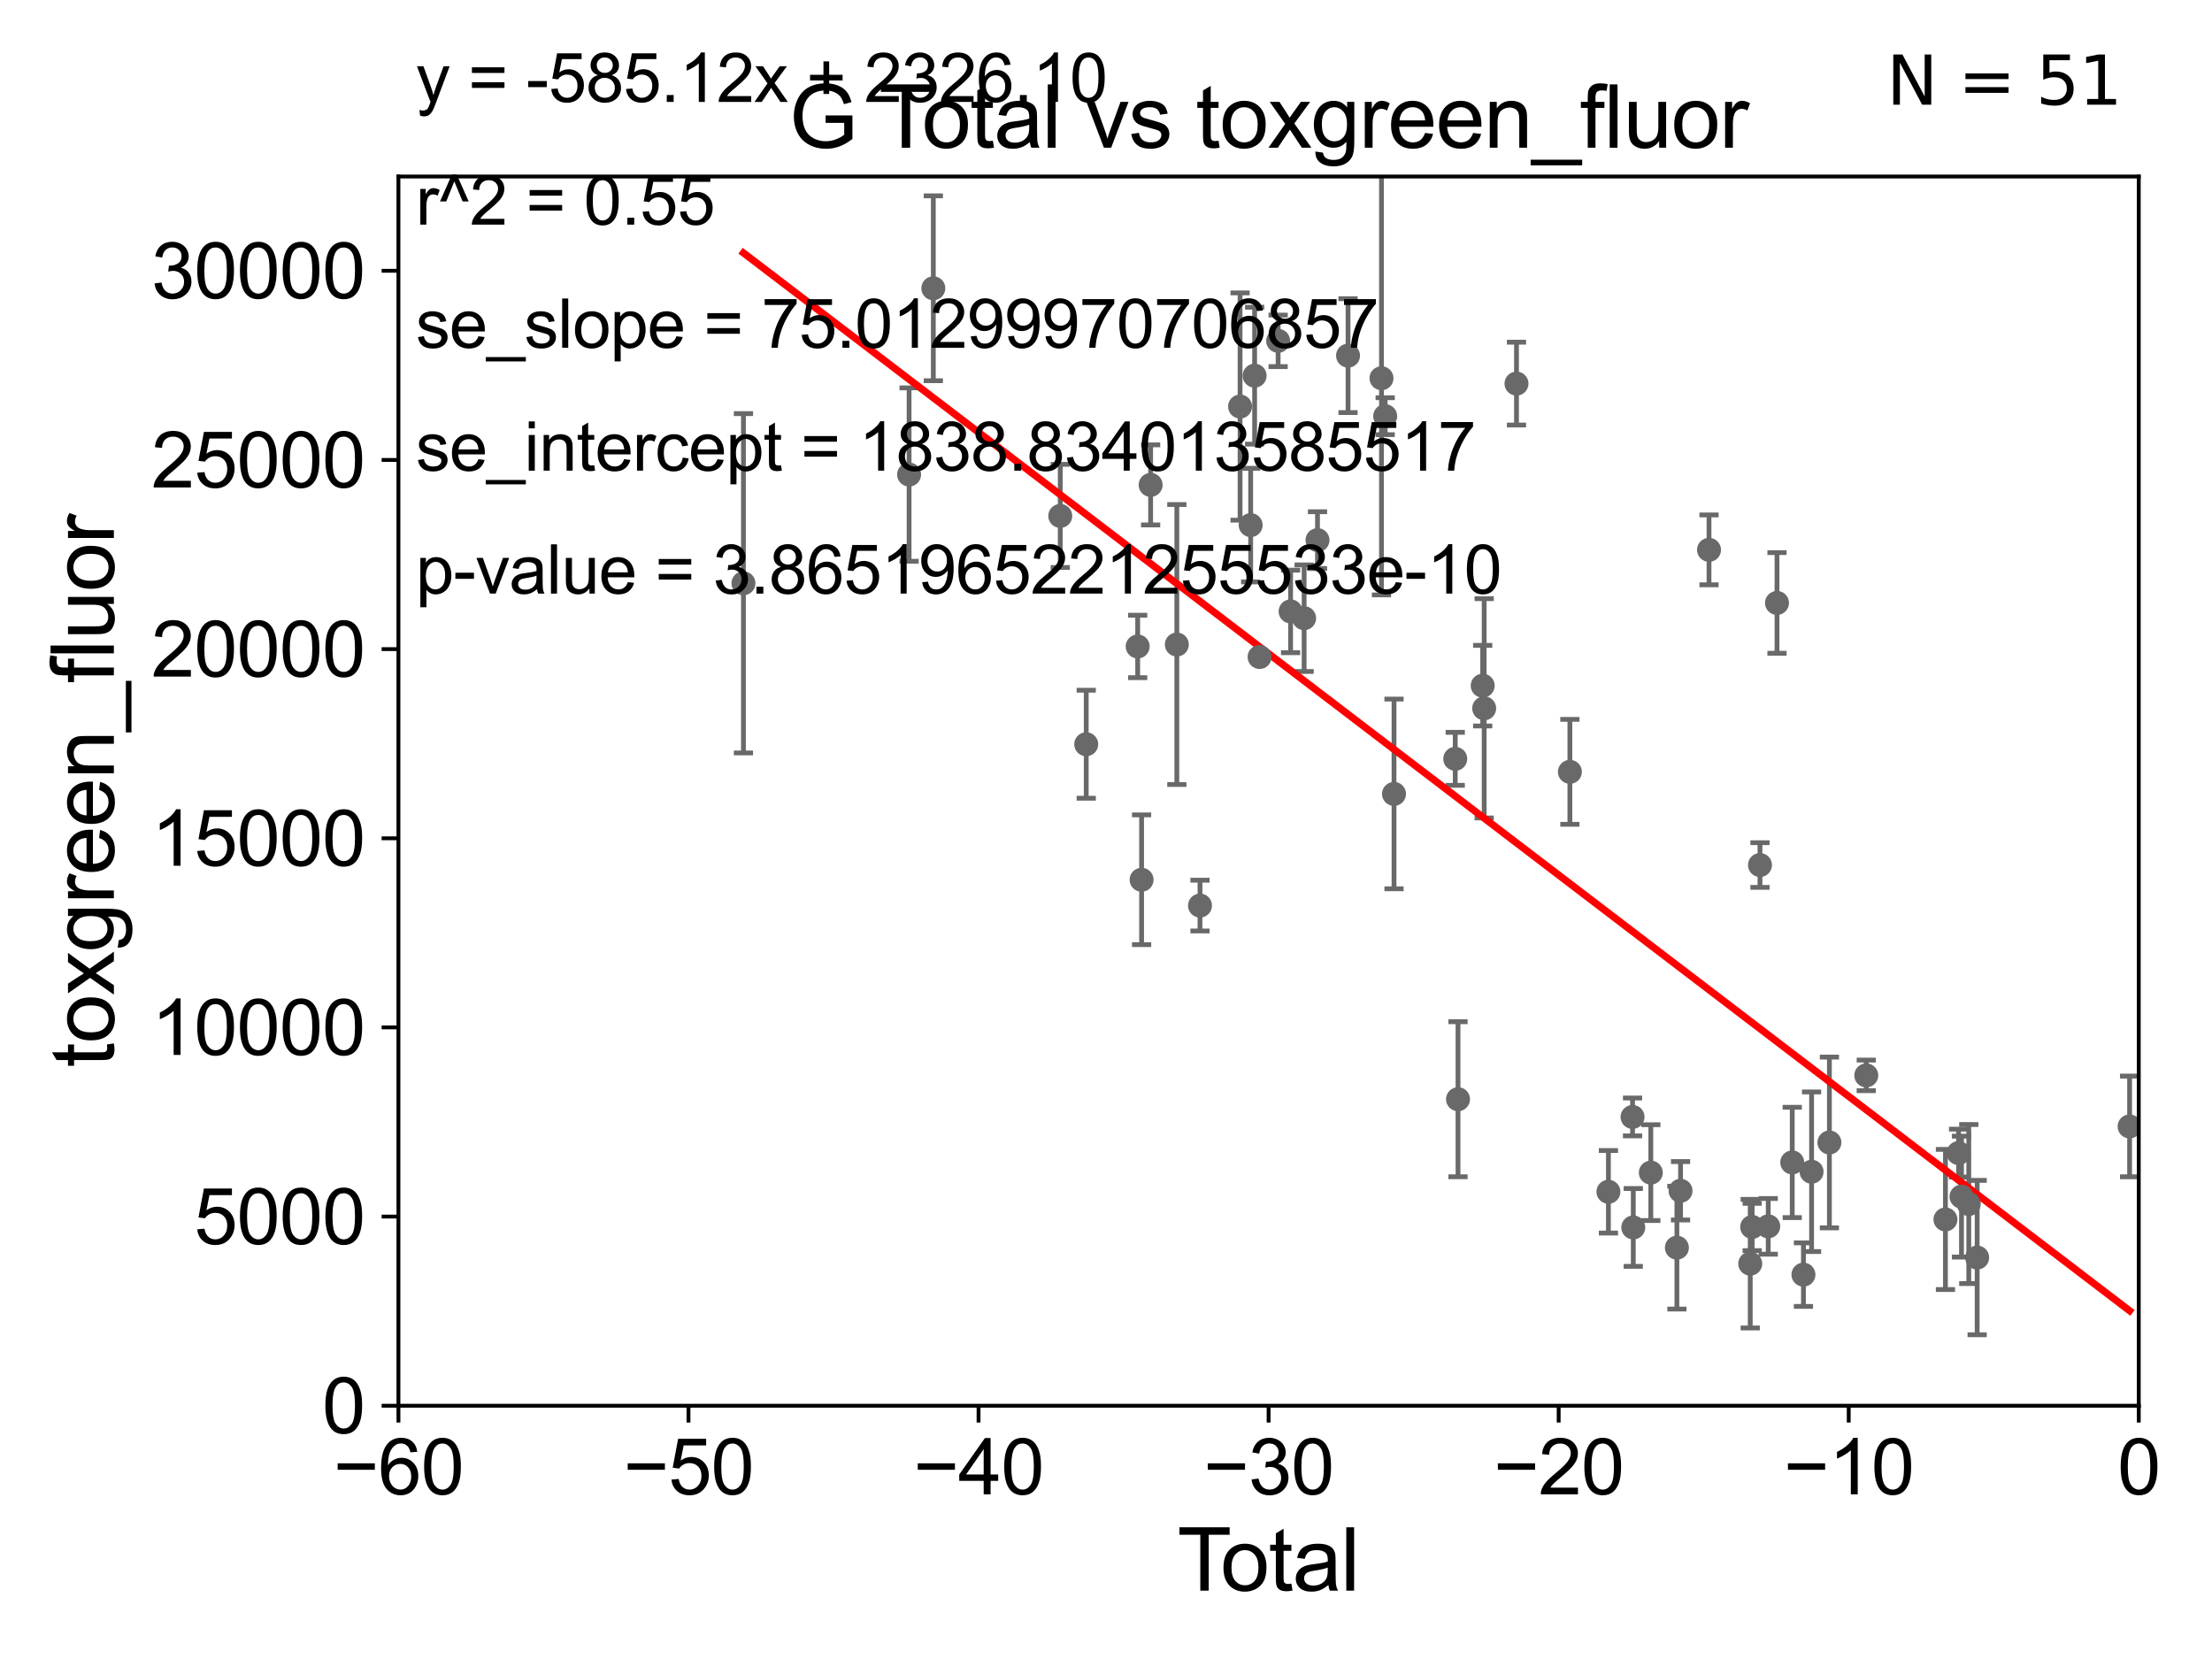 <?xml version="1.0" encoding="utf-8" standalone="no"?>
<!DOCTYPE svg PUBLIC "-//W3C//DTD SVG 1.1//EN"
  "http://www.w3.org/Graphics/SVG/1.1/DTD/svg11.dtd">
<svg xmlns:xlink="http://www.w3.org/1999/xlink" width="460.8pt" height="345.6pt" viewBox="0 0 460.8 345.6" xmlns="http://www.w3.org/2000/svg" version="1.1">
 <defs>
  <style type="text/css">*{stroke-linejoin: round; stroke-linecap: butt}</style>
 </defs>
 <g id="figure_1">
  <g id="patch_1">
   <path d="M 0 345.6 
L 460.8 345.6 
L 460.8 0 
L 0 0 
z
" style="fill: #ffffff"/>
  </g>
  <g id="axes_1">
   <g id="patch_2">
    <path d="M 83 292.84 
L 445.545 292.84 
L 445.545 36.775 
L 83 36.775 
z
" style="fill: #ffffff"/>
   </g>
   <g id="PathCollection_1">
    <defs>
     <path id="mb7dddd6ba8" d="M 0 1.118 
C 0.297 1.118 0.581 1 0.791 0.791 
C 1 0.581 1.118 0.297 1.118 0 
C 1.118 -0.297 1 -0.581 0.791 -0.791 
C 0.581 -1 0.297 -1.118 0 -1.118 
C -0.297 -1.118 -0.581 -1 -0.791 -0.791 
C -1 -0.581 -1.118 -0.297 -1.118 0 
C -1.118 0.297 -1 0.581 -0.791 0.791 
C -0.581 1 -0.297 1.118 0 1.118 
z
" style="stroke: #696969"/>
    </defs>
    <g clip-path="url(#pd60af7202b)">
     <use xlink:href="#mb7dddd6ba8" x="154.873" y="121.509" style="fill: #696969; stroke: #696969"/>
     <use xlink:href="#mb7dddd6ba8" x="327.036" y="160.788" style="fill: #696969; stroke: #696969"/>
     <use xlink:href="#mb7dddd6ba8" x="335.063" y="248.27" style="fill: #696969; stroke: #696969"/>
     <use xlink:href="#mb7dddd6ba8" x="340.09" y="232.681" style="fill: #696969; stroke: #696969"/>
     <use xlink:href="#mb7dddd6ba8" x="340.24" y="255.698" style="fill: #696969; stroke: #696969"/>
     <use xlink:href="#mb7dddd6ba8" x="343.896" y="244.277" style="fill: #696969; stroke: #696969"/>
     <use xlink:href="#mb7dddd6ba8" x="349.329" y="259.913" style="fill: #696969; stroke: #696969"/>
     <use xlink:href="#mb7dddd6ba8" x="350.088" y="248.062" style="fill: #696969; stroke: #696969"/>
     <use xlink:href="#mb7dddd6ba8" x="356.019" y="114.543" style="fill: #696969; stroke: #696969"/>
     <use xlink:href="#mb7dddd6ba8" x="364.606" y="263.244" style="fill: #696969; stroke: #696969"/>
     <use xlink:href="#mb7dddd6ba8" x="365.01" y="255.603" style="fill: #696969; stroke: #696969"/>
     <use xlink:href="#mb7dddd6ba8" x="315.913" y="79.913" style="fill: #696969; stroke: #696969"/>
     <use xlink:href="#mb7dddd6ba8" x="366.636" y="180.204" style="fill: #696969; stroke: #696969"/>
     <use xlink:href="#mb7dddd6ba8" x="370.181" y="125.604" style="fill: #696969; stroke: #696969"/>
     <use xlink:href="#mb7dddd6ba8" x="373.355" y="242.157" style="fill: #696969; stroke: #696969"/>
     <use xlink:href="#mb7dddd6ba8" x="375.69" y="265.53" style="fill: #696969; stroke: #696969"/>
     <use xlink:href="#mb7dddd6ba8" x="377.386" y="244.096" style="fill: #696969; stroke: #696969"/>
     <use xlink:href="#mb7dddd6ba8" x="381.098" y="238" style="fill: #696969; stroke: #696969"/>
     <use xlink:href="#mb7dddd6ba8" x="388.778" y="224.022" style="fill: #696969; stroke: #696969"/>
     <use xlink:href="#mb7dddd6ba8" x="405.272" y="254.037" style="fill: #696969; stroke: #696969"/>
     <use xlink:href="#mb7dddd6ba8" x="408.008" y="240.209" style="fill: #696969; stroke: #696969"/>
     <use xlink:href="#mb7dddd6ba8" x="408.615" y="249.277" style="fill: #696969; stroke: #696969"/>
     <use xlink:href="#mb7dddd6ba8" x="410.132" y="250.824" style="fill: #696969; stroke: #696969"/>
     <use xlink:href="#mb7dddd6ba8" x="368.355" y="255.473" style="fill: #696969; stroke: #696969"/>
     <use xlink:href="#mb7dddd6ba8" x="411.879" y="261.975" style="fill: #696969; stroke: #696969"/>
     <use xlink:href="#mb7dddd6ba8" x="309.182" y="147.554" style="fill: #696969; stroke: #696969"/>
     <use xlink:href="#mb7dddd6ba8" x="303.731" y="228.989" style="fill: #696969; stroke: #696969"/>
     <use xlink:href="#mb7dddd6ba8" x="189.381" y="98.854" style="fill: #696969; stroke: #696969"/>
     <use xlink:href="#mb7dddd6ba8" x="194.429" y="60.054" style="fill: #696969; stroke: #696969"/>
     <use xlink:href="#mb7dddd6ba8" x="220.872" y="107.477" style="fill: #696969; stroke: #696969"/>
     <use xlink:href="#mb7dddd6ba8" x="226.281" y="155.039" style="fill: #696969; stroke: #696969"/>
     <use xlink:href="#mb7dddd6ba8" x="237.001" y="134.669" style="fill: #696969; stroke: #696969"/>
     <use xlink:href="#mb7dddd6ba8" x="237.815" y="183.272" style="fill: #696969; stroke: #696969"/>
     <use xlink:href="#mb7dddd6ba8" x="239.696" y="101.009" style="fill: #696969; stroke: #696969"/>
     <use xlink:href="#mb7dddd6ba8" x="245.156" y="134.265" style="fill: #696969; stroke: #696969"/>
     <use xlink:href="#mb7dddd6ba8" x="249.98" y="188.648" style="fill: #696969; stroke: #696969"/>
     <use xlink:href="#mb7dddd6ba8" x="258.33" y="84.686" style="fill: #696969; stroke: #696969"/>
     <use xlink:href="#mb7dddd6ba8" x="308.872" y="142.84" style="fill: #696969; stroke: #696969"/>
     <use xlink:href="#mb7dddd6ba8" x="260.537" y="109.389" style="fill: #696969; stroke: #696969"/>
     <use xlink:href="#mb7dddd6ba8" x="262.395" y="136.865" style="fill: #696969; stroke: #696969"/>
     <use xlink:href="#mb7dddd6ba8" x="266.256" y="71.003" style="fill: #696969; stroke: #696969"/>
     <use xlink:href="#mb7dddd6ba8" x="268.854" y="127.368" style="fill: #696969; stroke: #696969"/>
     <use xlink:href="#mb7dddd6ba8" x="271.673" y="128.779" style="fill: #696969; stroke: #696969"/>
     <use xlink:href="#mb7dddd6ba8" x="274.459" y="112.516" style="fill: #696969; stroke: #696969"/>
     <use xlink:href="#mb7dddd6ba8" x="280.821" y="74.086" style="fill: #696969; stroke: #696969"/>
     <use xlink:href="#mb7dddd6ba8" x="287.789" y="78.794" style="fill: #696969; stroke: #696969"/>
     <use xlink:href="#mb7dddd6ba8" x="288.56" y="86.698" style="fill: #696969; stroke: #696969"/>
     <use xlink:href="#mb7dddd6ba8" x="290.398" y="165.387" style="fill: #696969; stroke: #696969"/>
     <use xlink:href="#mb7dddd6ba8" x="303.153" y="158.076" style="fill: #696969; stroke: #696969"/>
     <use xlink:href="#mb7dddd6ba8" x="261.36" y="78.259" style="fill: #696969; stroke: #696969"/>
     <use xlink:href="#mb7dddd6ba8" x="443.636" y="234.659" style="fill: #696969; stroke: #696969"/>
    </g>
   </g>
   <g id="matplotlib.axis_1">
    <g id="xtick_1">
     <g id="line2d_1">
      <defs>
       <path id="mdfc9796801" d="M 0 0 
L 0 3.5 
" style="stroke: #000000; stroke-width: 0.8"/>
      </defs>
      <g>
       <use xlink:href="#mdfc9796801" x="83" y="292.84" style="stroke: #000000; stroke-width: 0.8"/>
      </g>
     </g>
     <g id="text_1">
      <!-- −60 -->
      <g transform="translate(69.43 311.293)scale(0.16 -0.16)">
       <defs>
        <path id="ArialMT-2212" d="M 3381 1997 
L 356 1997 
L 356 2522 
L 3381 2522 
L 3381 1997 
z
" transform="scale(0.016)"/>
        <path id="ArialMT-36" d="M 3184 3459 
L 2625 3416 
Q 2550 3747 2413 3897 
Q 2184 4138 1850 4138 
Q 1581 4138 1378 3988 
Q 1113 3794 959 3422 
Q 806 3050 800 2363 
Q 1003 2672 1297 2822 
Q 1591 2972 1913 2972 
Q 2475 2972 2870 2558 
Q 3266 2144 3266 1488 
Q 3266 1056 3080 686 
Q 2894 316 2569 119 
Q 2244 -78 1831 -78 
Q 1128 -78 684 439 
Q 241 956 241 2144 
Q 241 3472 731 4075 
Q 1159 4600 1884 4600 
Q 2425 4600 2770 4297 
Q 3116 3994 3184 3459 
z
M 888 1484 
Q 888 1194 1011 928 
Q 1134 663 1356 523 
Q 1578 384 1822 384 
Q 2178 384 2434 671 
Q 2691 959 2691 1453 
Q 2691 1928 2437 2201 
Q 2184 2475 1800 2475 
Q 1419 2475 1153 2201 
Q 888 1928 888 1484 
z
" transform="scale(0.016)"/>
        <path id="ArialMT-30" d="M 266 2259 
Q 266 3072 433 3567 
Q 600 4063 929 4331 
Q 1259 4600 1759 4600 
Q 2128 4600 2406 4451 
Q 2684 4303 2865 4023 
Q 3047 3744 3150 3342 
Q 3253 2941 3253 2259 
Q 3253 1453 3087 958 
Q 2922 463 2592 192 
Q 2263 -78 1759 -78 
Q 1097 -78 719 397 
Q 266 969 266 2259 
z
M 844 2259 
Q 844 1131 1108 757 
Q 1372 384 1759 384 
Q 2147 384 2411 759 
Q 2675 1134 2675 2259 
Q 2675 3391 2411 3762 
Q 2147 4134 1753 4134 
Q 1366 4134 1134 3806 
Q 844 3388 844 2259 
z
" transform="scale(0.016)"/>
       </defs>
       <use xlink:href="#ArialMT-2212"/>
       <use xlink:href="#ArialMT-36" x="58.398"/>
       <use xlink:href="#ArialMT-30" x="114.014"/>
      </g>
     </g>
    </g>
    <g id="xtick_2">
     <g id="line2d_2">
      <g>
       <use xlink:href="#mdfc9796801" x="143.424" y="292.84" style="stroke: #000000; stroke-width: 0.8"/>
      </g>
     </g>
     <g id="text_2">
      <!-- −50 -->
      <g transform="translate(129.854 311.293)scale(0.16 -0.16)">
       <defs>
        <path id="ArialMT-35" d="M 266 1200 
L 856 1250 
Q 922 819 1161 601 
Q 1400 384 1738 384 
Q 2144 384 2425 690 
Q 2706 997 2706 1503 
Q 2706 1984 2436 2262 
Q 2166 2541 1728 2541 
Q 1456 2541 1237 2417 
Q 1019 2294 894 2097 
L 366 2166 
L 809 4519 
L 3088 4519 
L 3088 3981 
L 1259 3981 
L 1013 2750 
Q 1425 3038 1878 3038 
Q 2478 3038 2890 2622 
Q 3303 2206 3303 1553 
Q 3303 931 2941 478 
Q 2500 -78 1738 -78 
Q 1113 -78 717 272 
Q 322 622 266 1200 
z
" transform="scale(0.016)"/>
       </defs>
       <use xlink:href="#ArialMT-2212"/>
       <use xlink:href="#ArialMT-35" x="58.398"/>
       <use xlink:href="#ArialMT-30" x="114.014"/>
      </g>
     </g>
    </g>
    <g id="xtick_3">
     <g id="line2d_3">
      <g>
       <use xlink:href="#mdfc9796801" x="203.848" y="292.84" style="stroke: #000000; stroke-width: 0.8"/>
      </g>
     </g>
     <g id="text_3">
      <!-- −40 -->
      <g transform="translate(190.278 311.293)scale(0.16 -0.16)">
       <defs>
        <path id="ArialMT-34" d="M 2069 0 
L 2069 1097 
L 81 1097 
L 81 1613 
L 2172 4581 
L 2631 4581 
L 2631 1613 
L 3250 1613 
L 3250 1097 
L 2631 1097 
L 2631 0 
L 2069 0 
z
M 2069 1613 
L 2069 3678 
L 634 1613 
L 2069 1613 
z
" transform="scale(0.016)"/>
       </defs>
       <use xlink:href="#ArialMT-2212"/>
       <use xlink:href="#ArialMT-34" x="58.398"/>
       <use xlink:href="#ArialMT-30" x="114.014"/>
      </g>
     </g>
    </g>
    <g id="xtick_4">
     <g id="line2d_4">
      <g>
       <use xlink:href="#mdfc9796801" x="264.272" y="292.84" style="stroke: #000000; stroke-width: 0.8"/>
      </g>
     </g>
     <g id="text_4">
      <!-- −30 -->
      <g transform="translate(250.702 311.293)scale(0.16 -0.16)">
       <defs>
        <path id="ArialMT-33" d="M 269 1209 
L 831 1284 
Q 928 806 1161 595 
Q 1394 384 1728 384 
Q 2125 384 2398 659 
Q 2672 934 2672 1341 
Q 2672 1728 2419 1979 
Q 2166 2231 1775 2231 
Q 1616 2231 1378 2169 
L 1441 2663 
Q 1497 2656 1531 2656 
Q 1891 2656 2178 2843 
Q 2466 3031 2466 3422 
Q 2466 3731 2256 3934 
Q 2047 4138 1716 4138 
Q 1388 4138 1169 3931 
Q 950 3725 888 3313 
L 325 3413 
Q 428 3978 793 4289 
Q 1159 4600 1703 4600 
Q 2078 4600 2393 4439 
Q 2709 4278 2876 4000 
Q 3044 3722 3044 3409 
Q 3044 3113 2884 2869 
Q 2725 2625 2413 2481 
Q 2819 2388 3044 2092 
Q 3269 1797 3269 1353 
Q 3269 753 2831 336 
Q 2394 -81 1725 -81 
Q 1122 -81 723 278 
Q 325 638 269 1209 
z
" transform="scale(0.016)"/>
       </defs>
       <use xlink:href="#ArialMT-2212"/>
       <use xlink:href="#ArialMT-33" x="58.398"/>
       <use xlink:href="#ArialMT-30" x="114.014"/>
      </g>
     </g>
    </g>
    <g id="xtick_5">
     <g id="line2d_5">
      <g>
       <use xlink:href="#mdfc9796801" x="324.697" y="292.84" style="stroke: #000000; stroke-width: 0.8"/>
      </g>
     </g>
     <g id="text_5">
      <!-- −20 -->
      <g transform="translate(311.127 311.293)scale(0.16 -0.16)">
       <defs>
        <path id="ArialMT-32" d="M 3222 541 
L 3222 0 
L 194 0 
Q 188 203 259 391 
Q 375 700 629 1000 
Q 884 1300 1366 1694 
Q 2113 2306 2375 2664 
Q 2638 3022 2638 3341 
Q 2638 3675 2398 3904 
Q 2159 4134 1775 4134 
Q 1369 4134 1125 3890 
Q 881 3647 878 3216 
L 300 3275 
Q 359 3922 746 4261 
Q 1134 4600 1788 4600 
Q 2447 4600 2831 4234 
Q 3216 3869 3216 3328 
Q 3216 3053 3103 2787 
Q 2991 2522 2730 2228 
Q 2469 1934 1863 1422 
Q 1356 997 1212 845 
Q 1069 694 975 541 
L 3222 541 
z
" transform="scale(0.016)"/>
       </defs>
       <use xlink:href="#ArialMT-2212"/>
       <use xlink:href="#ArialMT-32" x="58.398"/>
       <use xlink:href="#ArialMT-30" x="114.014"/>
      </g>
     </g>
    </g>
    <g id="xtick_6">
     <g id="line2d_6">
      <g>
       <use xlink:href="#mdfc9796801" x="385.121" y="292.84" style="stroke: #000000; stroke-width: 0.8"/>
      </g>
     </g>
     <g id="text_6">
      <!-- −10 -->
      <g transform="translate(371.551 311.293)scale(0.16 -0.16)">
       <defs>
        <path id="ArialMT-31" d="M 2384 0 
L 1822 0 
L 1822 3584 
Q 1619 3391 1289 3197 
Q 959 3003 697 2906 
L 697 3450 
Q 1169 3672 1522 3987 
Q 1875 4303 2022 4600 
L 2384 4600 
L 2384 0 
z
" transform="scale(0.016)"/>
       </defs>
       <use xlink:href="#ArialMT-2212"/>
       <use xlink:href="#ArialMT-31" x="58.398"/>
       <use xlink:href="#ArialMT-30" x="114.014"/>
      </g>
     </g>
    </g>
    <g id="xtick_7">
     <g id="line2d_7">
      <g>
       <use xlink:href="#mdfc9796801" x="445.545" y="292.84" style="stroke: #000000; stroke-width: 0.8"/>
      </g>
     </g>
     <g id="text_7">
      <!-- 0 -->
      <g transform="translate(441.096 311.293)scale(0.16 -0.16)">
       <use xlink:href="#ArialMT-30"/>
      </g>
     </g>
    </g>
    <g id="text_8">
     <!-- Total -->
     <g transform="translate(245.267 331.357)scale(0.18 -0.18)">
      <defs>
       <path id="ArialMT-54" d="M 1659 0 
L 1659 4041 
L 150 4041 
L 150 4581 
L 3781 4581 
L 3781 4041 
L 2266 4041 
L 2266 0 
L 1659 0 
z
" transform="scale(0.016)"/>
       <path id="ArialMT-6f" d="M 213 1659 
Q 213 2581 725 3025 
Q 1153 3394 1769 3394 
Q 2453 3394 2887 2945 
Q 3322 2497 3322 1706 
Q 3322 1066 3130 698 
Q 2938 331 2570 128 
Q 2203 -75 1769 -75 
Q 1072 -75 642 372 
Q 213 819 213 1659 
z
M 791 1659 
Q 791 1022 1069 705 
Q 1347 388 1769 388 
Q 2188 388 2466 706 
Q 2744 1025 2744 1678 
Q 2744 2294 2464 2611 
Q 2184 2928 1769 2928 
Q 1347 2928 1069 2612 
Q 791 2297 791 1659 
z
" transform="scale(0.016)"/>
       <path id="ArialMT-74" d="M 1650 503 
L 1731 6 
Q 1494 -44 1306 -44 
Q 1000 -44 831 53 
Q 663 150 594 308 
Q 525 466 525 972 
L 525 2881 
L 113 2881 
L 113 3319 
L 525 3319 
L 525 4141 
L 1084 4478 
L 1084 3319 
L 1650 3319 
L 1650 2881 
L 1084 2881 
L 1084 941 
Q 1084 700 1114 631 
Q 1144 563 1211 522 
Q 1278 481 1403 481 
Q 1497 481 1650 503 
z
" transform="scale(0.016)"/>
       <path id="ArialMT-61" d="M 2588 409 
Q 2275 144 1986 34 
Q 1697 -75 1366 -75 
Q 819 -75 525 192 
Q 231 459 231 875 
Q 231 1119 342 1320 
Q 453 1522 633 1644 
Q 813 1766 1038 1828 
Q 1203 1872 1538 1913 
Q 2219 1994 2541 2106 
Q 2544 2222 2544 2253 
Q 2544 2597 2384 2738 
Q 2169 2928 1744 2928 
Q 1347 2928 1158 2789 
Q 969 2650 878 2297 
L 328 2372 
Q 403 2725 575 2942 
Q 747 3159 1072 3276 
Q 1397 3394 1825 3394 
Q 2250 3394 2515 3294 
Q 2781 3194 2906 3042 
Q 3031 2891 3081 2659 
Q 3109 2516 3109 2141 
L 3109 1391 
Q 3109 606 3145 398 
Q 3181 191 3288 0 
L 2700 0 
Q 2613 175 2588 409 
z
M 2541 1666 
Q 2234 1541 1622 1453 
Q 1275 1403 1131 1340 
Q 988 1278 909 1158 
Q 831 1038 831 891 
Q 831 666 1001 516 
Q 1172 366 1500 366 
Q 1825 366 2078 508 
Q 2331 650 2450 897 
Q 2541 1088 2541 1459 
L 2541 1666 
z
" transform="scale(0.016)"/>
       <path id="ArialMT-6c" d="M 409 0 
L 409 4581 
L 972 4581 
L 972 0 
L 409 0 
z
" transform="scale(0.016)"/>
      </defs>
      <use xlink:href="#ArialMT-54"/>
      <use xlink:href="#ArialMT-6f" x="49.959"/>
      <use xlink:href="#ArialMT-74" x="105.574"/>
      <use xlink:href="#ArialMT-61" x="133.357"/>
      <use xlink:href="#ArialMT-6c" x="188.973"/>
     </g>
    </g>
   </g>
   <g id="matplotlib.axis_2">
    <g id="ytick_1">
     <g id="line2d_8">
      <defs>
       <path id="m0570cdb264" d="M 0 0 
L -3.5 0 
" style="stroke: #000000; stroke-width: 0.8"/>
      </defs>
      <g>
       <use xlink:href="#m0570cdb264" x="83" y="292.84" style="stroke: #000000; stroke-width: 0.8"/>
      </g>
     </g>
     <g id="text_9">
      <!-- 0 -->
      <g transform="translate(67.103 298.566)scale(0.16 -0.16)">
       <use xlink:href="#ArialMT-30"/>
      </g>
     </g>
    </g>
    <g id="ytick_2">
     <g id="line2d_9">
      <g>
       <use xlink:href="#m0570cdb264" x="83" y="253.435" style="stroke: #000000; stroke-width: 0.8"/>
      </g>
     </g>
     <g id="text_10">
      <!-- 5000 -->
      <g transform="translate(40.41 259.162)scale(0.16 -0.16)">
       <use xlink:href="#ArialMT-35"/>
       <use xlink:href="#ArialMT-30" x="55.615"/>
       <use xlink:href="#ArialMT-30" x="111.23"/>
       <use xlink:href="#ArialMT-30" x="166.846"/>
      </g>
     </g>
    </g>
    <g id="ytick_3">
     <g id="line2d_10">
      <g>
       <use xlink:href="#m0570cdb264" x="83" y="214.031" style="stroke: #000000; stroke-width: 0.8"/>
      </g>
     </g>
     <g id="text_11">
      <!-- 10000 -->
      <g transform="translate(31.512 219.757)scale(0.16 -0.16)">
       <use xlink:href="#ArialMT-31"/>
       <use xlink:href="#ArialMT-30" x="55.615"/>
       <use xlink:href="#ArialMT-30" x="111.23"/>
       <use xlink:href="#ArialMT-30" x="166.846"/>
       <use xlink:href="#ArialMT-30" x="222.461"/>
      </g>
     </g>
    </g>
    <g id="ytick_4">
     <g id="line2d_11">
      <g>
       <use xlink:href="#m0570cdb264" x="83" y="174.626" style="stroke: #000000; stroke-width: 0.8"/>
      </g>
     </g>
     <g id="text_12">
      <!-- 15000 -->
      <g transform="translate(31.512 180.352)scale(0.16 -0.16)">
       <use xlink:href="#ArialMT-31"/>
       <use xlink:href="#ArialMT-35" x="55.615"/>
       <use xlink:href="#ArialMT-30" x="111.23"/>
       <use xlink:href="#ArialMT-30" x="166.846"/>
       <use xlink:href="#ArialMT-30" x="222.461"/>
      </g>
     </g>
    </g>
    <g id="ytick_5">
     <g id="line2d_12">
      <g>
       <use xlink:href="#m0570cdb264" x="83" y="135.221" style="stroke: #000000; stroke-width: 0.8"/>
      </g>
     </g>
     <g id="text_13">
      <!-- 20000 -->
      <g transform="translate(31.512 140.948)scale(0.16 -0.16)">
       <use xlink:href="#ArialMT-32"/>
       <use xlink:href="#ArialMT-30" x="55.615"/>
       <use xlink:href="#ArialMT-30" x="111.23"/>
       <use xlink:href="#ArialMT-30" x="166.846"/>
       <use xlink:href="#ArialMT-30" x="222.461"/>
      </g>
     </g>
    </g>
    <g id="ytick_6">
     <g id="line2d_13">
      <g>
       <use xlink:href="#m0570cdb264" x="83" y="95.817" style="stroke: #000000; stroke-width: 0.8"/>
      </g>
     </g>
     <g id="text_14">
      <!-- 25000 -->
      <g transform="translate(31.512 101.543)scale(0.16 -0.16)">
       <use xlink:href="#ArialMT-32"/>
       <use xlink:href="#ArialMT-35" x="55.615"/>
       <use xlink:href="#ArialMT-30" x="111.23"/>
       <use xlink:href="#ArialMT-30" x="166.846"/>
       <use xlink:href="#ArialMT-30" x="222.461"/>
      </g>
     </g>
    </g>
    <g id="ytick_7">
     <g id="line2d_14">
      <g>
       <use xlink:href="#m0570cdb264" x="83" y="56.412" style="stroke: #000000; stroke-width: 0.8"/>
      </g>
     </g>
     <g id="text_15">
      <!-- 30000 -->
      <g transform="translate(31.512 62.138)scale(0.16 -0.16)">
       <use xlink:href="#ArialMT-33"/>
       <use xlink:href="#ArialMT-30" x="55.615"/>
       <use xlink:href="#ArialMT-30" x="111.23"/>
       <use xlink:href="#ArialMT-30" x="166.846"/>
       <use xlink:href="#ArialMT-30" x="222.461"/>
      </g>
     </g>
    </g>
    <g id="text_16">
     <!-- toxgreen_fluor -->
     <g transform="translate(23.724 222.34)rotate(-90)scale(0.18 -0.18)">
      <defs>
       <path id="ArialMT-78" d="M 47 0 
L 1259 1725 
L 138 3319 
L 841 3319 
L 1350 2541 
Q 1494 2319 1581 2169 
Q 1719 2375 1834 2534 
L 2394 3319 
L 3066 3319 
L 1919 1756 
L 3153 0 
L 2463 0 
L 1781 1031 
L 1600 1309 
L 728 0 
L 47 0 
z
" transform="scale(0.016)"/>
       <path id="ArialMT-67" d="M 319 -275 
L 866 -356 
Q 900 -609 1056 -725 
Q 1266 -881 1628 -881 
Q 2019 -881 2231 -725 
Q 2444 -569 2519 -288 
Q 2563 -116 2559 434 
Q 2191 0 1641 0 
Q 956 0 581 494 
Q 206 988 206 1678 
Q 206 2153 378 2554 
Q 550 2956 876 3175 
Q 1203 3394 1644 3394 
Q 2231 3394 2613 2919 
L 2613 3319 
L 3131 3319 
L 3131 450 
Q 3131 -325 2973 -648 
Q 2816 -972 2473 -1159 
Q 2131 -1347 1631 -1347 
Q 1038 -1347 672 -1080 
Q 306 -813 319 -275 
z
M 784 1719 
Q 784 1066 1043 766 
Q 1303 466 1694 466 
Q 2081 466 2343 764 
Q 2606 1063 2606 1700 
Q 2606 2309 2336 2618 
Q 2066 2928 1684 2928 
Q 1309 2928 1046 2623 
Q 784 2319 784 1719 
z
" transform="scale(0.016)"/>
       <path id="ArialMT-72" d="M 416 0 
L 416 3319 
L 922 3319 
L 922 2816 
Q 1116 3169 1280 3281 
Q 1444 3394 1641 3394 
Q 1925 3394 2219 3213 
L 2025 2691 
Q 1819 2813 1613 2813 
Q 1428 2813 1281 2702 
Q 1134 2591 1072 2394 
Q 978 2094 978 1738 
L 978 0 
L 416 0 
z
" transform="scale(0.016)"/>
       <path id="ArialMT-65" d="M 2694 1069 
L 3275 997 
Q 3138 488 2766 206 
Q 2394 -75 1816 -75 
Q 1088 -75 661 373 
Q 234 822 234 1631 
Q 234 2469 665 2931 
Q 1097 3394 1784 3394 
Q 2450 3394 2872 2941 
Q 3294 2488 3294 1666 
Q 3294 1616 3291 1516 
L 816 1516 
Q 847 969 1125 678 
Q 1403 388 1819 388 
Q 2128 388 2347 550 
Q 2566 713 2694 1069 
z
M 847 1978 
L 2700 1978 
Q 2663 2397 2488 2606 
Q 2219 2931 1791 2931 
Q 1403 2931 1139 2672 
Q 875 2413 847 1978 
z
" transform="scale(0.016)"/>
       <path id="ArialMT-6e" d="M 422 0 
L 422 3319 
L 928 3319 
L 928 2847 
Q 1294 3394 1984 3394 
Q 2284 3394 2536 3286 
Q 2788 3178 2913 3003 
Q 3038 2828 3088 2588 
Q 3119 2431 3119 2041 
L 3119 0 
L 2556 0 
L 2556 2019 
Q 2556 2363 2490 2533 
Q 2425 2703 2258 2804 
Q 2091 2906 1866 2906 
Q 1506 2906 1245 2678 
Q 984 2450 984 1813 
L 984 0 
L 422 0 
z
" transform="scale(0.016)"/>
       <path id="ArialMT-5f" d="M -97 -1272 
L -97 -866 
L 3631 -866 
L 3631 -1272 
L -97 -1272 
z
" transform="scale(0.016)"/>
       <path id="ArialMT-66" d="M 556 0 
L 556 2881 
L 59 2881 
L 59 3319 
L 556 3319 
L 556 3672 
Q 556 4006 616 4169 
Q 697 4388 901 4523 
Q 1106 4659 1475 4659 
Q 1713 4659 2000 4603 
L 1916 4113 
Q 1741 4144 1584 4144 
Q 1328 4144 1222 4034 
Q 1116 3925 1116 3625 
L 1116 3319 
L 1763 3319 
L 1763 2881 
L 1116 2881 
L 1116 0 
L 556 0 
z
" transform="scale(0.016)"/>
       <path id="ArialMT-75" d="M 2597 0 
L 2597 488 
Q 2209 -75 1544 -75 
Q 1250 -75 995 37 
Q 741 150 617 320 
Q 494 491 444 738 
Q 409 903 409 1263 
L 409 3319 
L 972 3319 
L 972 1478 
Q 972 1038 1006 884 
Q 1059 663 1231 536 
Q 1403 409 1656 409 
Q 1909 409 2131 539 
Q 2353 669 2445 892 
Q 2538 1116 2538 1541 
L 2538 3319 
L 3100 3319 
L 3100 0 
L 2597 0 
z
" transform="scale(0.016)"/>
      </defs>
      <use xlink:href="#ArialMT-74"/>
      <use xlink:href="#ArialMT-6f" x="27.783"/>
      <use xlink:href="#ArialMT-78" x="83.398"/>
      <use xlink:href="#ArialMT-67" x="133.398"/>
      <use xlink:href="#ArialMT-72" x="189.014"/>
      <use xlink:href="#ArialMT-65" x="222.314"/>
      <use xlink:href="#ArialMT-65" x="277.93"/>
      <use xlink:href="#ArialMT-6e" x="333.545"/>
      <use xlink:href="#ArialMT-5f" x="389.16"/>
      <use xlink:href="#ArialMT-66" x="444.775"/>
      <use xlink:href="#ArialMT-6c" x="472.559"/>
      <use xlink:href="#ArialMT-75" x="494.775"/>
      <use xlink:href="#ArialMT-6f" x="550.391"/>
      <use xlink:href="#ArialMT-72" x="606.006"/>
     </g>
    </g>
   </g>
   <g id="LineCollection_1">
    <path d="M 154.873 156.853 
L 154.873 86.165 
" clip-path="url(#pd60af7202b)" style="fill: none; stroke: #696969"/>
    <path d="M 327.036 171.716 
L 327.036 149.86 
" clip-path="url(#pd60af7202b)" style="fill: none; stroke: #696969"/>
    <path d="M 335.063 256.868 
L 335.063 239.671 
" clip-path="url(#pd60af7202b)" style="fill: none; stroke: #696969"/>
    <path d="M 340.09 236.627 
L 340.09 228.734 
" clip-path="url(#pd60af7202b)" style="fill: none; stroke: #696969"/>
    <path d="M 340.24 263.806 
L 340.24 247.59 
" clip-path="url(#pd60af7202b)" style="fill: none; stroke: #696969"/>
    <path d="M 343.896 254.255 
L 343.896 234.299 
" clip-path="url(#pd60af7202b)" style="fill: none; stroke: #696969"/>
    <path d="M 349.329 272.705 
L 349.329 247.12 
" clip-path="url(#pd60af7202b)" style="fill: none; stroke: #696969"/>
    <path d="M 350.088 254.149 
L 350.088 241.976 
" clip-path="url(#pd60af7202b)" style="fill: none; stroke: #696969"/>
    <path d="M 356.019 121.822 
L 356.019 107.264 
" clip-path="url(#pd60af7202b)" style="fill: none; stroke: #696969"/>
    <path d="M 364.606 276.639 
L 364.606 249.848 
" clip-path="url(#pd60af7202b)" style="fill: none; stroke: #696969"/>
    <path d="M 365.01 260.527 
L 365.01 250.679 
" clip-path="url(#pd60af7202b)" style="fill: none; stroke: #696969"/>
    <path d="M 315.913 88.543 
L 315.913 71.283 
" clip-path="url(#pd60af7202b)" style="fill: none; stroke: #696969"/>
    <path d="M 366.636 184.856 
L 366.636 175.551 
" clip-path="url(#pd60af7202b)" style="fill: none; stroke: #696969"/>
    <path d="M 370.181 136.09 
L 370.181 115.117 
" clip-path="url(#pd60af7202b)" style="fill: none; stroke: #696969"/>
    <path d="M 373.355 253.647 
L 373.355 230.666 
" clip-path="url(#pd60af7202b)" style="fill: none; stroke: #696969"/>
    <path d="M 375.69 272.148 
L 375.69 258.911 
" clip-path="url(#pd60af7202b)" style="fill: none; stroke: #696969"/>
    <path d="M 377.386 260.72 
L 377.386 227.471 
" clip-path="url(#pd60af7202b)" style="fill: none; stroke: #696969"/>
    <path d="M 381.098 255.789 
L 381.098 220.212 
" clip-path="url(#pd60af7202b)" style="fill: none; stroke: #696969"/>
    <path d="M 388.778 227.21 
L 388.778 220.833 
" clip-path="url(#pd60af7202b)" style="fill: none; stroke: #696969"/>
    <path d="M 405.272 268.638 
L 405.272 239.436 
" clip-path="url(#pd60af7202b)" style="fill: none; stroke: #696969"/>
    <path d="M 408.008 245.196 
L 408.008 235.223 
" clip-path="url(#pd60af7202b)" style="fill: none; stroke: #696969"/>
    <path d="M 408.615 261.868 
L 408.615 236.686 
" clip-path="url(#pd60af7202b)" style="fill: none; stroke: #696969"/>
    <path d="M 410.132 267.388 
L 410.132 234.26 
" clip-path="url(#pd60af7202b)" style="fill: none; stroke: #696969"/>
    <path d="M 368.355 261.269 
L 368.355 249.676 
" clip-path="url(#pd60af7202b)" style="fill: none; stroke: #696969"/>
    <path d="M 411.879 278.053 
L 411.879 245.896 
" clip-path="url(#pd60af7202b)" style="fill: none; stroke: #696969"/>
    <path d="M 309.182 170.389 
L 309.182 124.719 
" clip-path="url(#pd60af7202b)" style="fill: none; stroke: #696969"/>
    <path d="M 303.731 245.137 
L 303.731 212.84 
" clip-path="url(#pd60af7202b)" style="fill: none; stroke: #696969"/>
    <path d="M 189.381 116.912 
L 189.381 80.797 
" clip-path="url(#pd60af7202b)" style="fill: none; stroke: #696969"/>
    <path d="M 194.429 79.311 
L 194.429 40.796 
" clip-path="url(#pd60af7202b)" style="fill: none; stroke: #696969"/>
    <path d="M 220.872 118.22 
L 220.872 96.734 
" clip-path="url(#pd60af7202b)" style="fill: none; stroke: #696969"/>
    <path d="M 226.281 166.291 
L 226.281 143.787 
" clip-path="url(#pd60af7202b)" style="fill: none; stroke: #696969"/>
    <path d="M 237.001 141.174 
L 237.001 128.164 
" clip-path="url(#pd60af7202b)" style="fill: none; stroke: #696969"/>
    <path d="M 237.815 196.787 
L 237.815 169.756 
" clip-path="url(#pd60af7202b)" style="fill: none; stroke: #696969"/>
    <path d="M 239.696 109.352 
L 239.696 92.666 
" clip-path="url(#pd60af7202b)" style="fill: none; stroke: #696969"/>
    <path d="M 245.156 163.427 
L 245.156 105.104 
" clip-path="url(#pd60af7202b)" style="fill: none; stroke: #696969"/>
    <path d="M 249.98 193.934 
L 249.98 183.362 
" clip-path="url(#pd60af7202b)" style="fill: none; stroke: #696969"/>
    <path d="M 258.33 108.359 
L 258.33 61.014 
" clip-path="url(#pd60af7202b)" style="fill: none; stroke: #696969"/>
    <path d="M 308.872 151.238 
L 308.872 134.442 
" clip-path="url(#pd60af7202b)" style="fill: none; stroke: #696969"/>
    <path d="M 260.537 121.222 
L 260.537 97.555 
" clip-path="url(#pd60af7202b)" style="fill: none; stroke: #696969"/>
    <path d="M 262.395 137.403 
L 262.395 136.327 
" clip-path="url(#pd60af7202b)" style="fill: none; stroke: #696969"/>
    <path d="M 266.256 76.37 
L 266.256 65.636 
" clip-path="url(#pd60af7202b)" style="fill: none; stroke: #696969"/>
    <path d="M 268.854 135.966 
L 268.854 118.769 
" clip-path="url(#pd60af7202b)" style="fill: none; stroke: #696969"/>
    <path d="M 271.673 139.882 
L 271.673 117.676 
" clip-path="url(#pd60af7202b)" style="fill: none; stroke: #696969"/>
    <path d="M 274.459 118.43 
L 274.459 106.603 
" clip-path="url(#pd60af7202b)" style="fill: none; stroke: #696969"/>
    <path d="M 280.821 85.949 
L 280.821 62.223 
" clip-path="url(#pd60af7202b)" style="fill: none; stroke: #696969"/>
    <path d="M 287.789 123.929 
L 287.789 33.658 
" clip-path="url(#pd60af7202b)" style="fill: none; stroke: #696969"/>
    <path d="M 288.56 90.541 
L 288.56 82.854 
" clip-path="url(#pd60af7202b)" style="fill: none; stroke: #696969"/>
    <path d="M 290.398 185.147 
L 290.398 145.627 
" clip-path="url(#pd60af7202b)" style="fill: none; stroke: #696969"/>
    <path d="M 303.153 163.596 
L 303.153 152.555 
" clip-path="url(#pd60af7202b)" style="fill: none; stroke: #696969"/>
    <path d="M 261.36 92.522 
L 261.36 63.995 
" clip-path="url(#pd60af7202b)" style="fill: none; stroke: #696969"/>
    <path d="M 443.636 245.147 
L 443.636 224.171 
" clip-path="url(#pd60af7202b)" style="fill: none; stroke: #696969"/>
   </g>
   <g id="line2d_15">
    <defs>
     <path id="m95639a2268" d="M 2 0 
L -2 -0 
" style="stroke: #696969"/>
    </defs>
    <g clip-path="url(#pd60af7202b)">
     <use xlink:href="#m95639a2268" x="154.873" y="156.853" style="fill: #696969; stroke: #696969"/>
     <use xlink:href="#m95639a2268" x="327.036" y="171.716" style="fill: #696969; stroke: #696969"/>
     <use xlink:href="#m95639a2268" x="335.063" y="256.868" style="fill: #696969; stroke: #696969"/>
     <use xlink:href="#m95639a2268" x="340.09" y="236.627" style="fill: #696969; stroke: #696969"/>
     <use xlink:href="#m95639a2268" x="340.24" y="263.806" style="fill: #696969; stroke: #696969"/>
     <use xlink:href="#m95639a2268" x="343.896" y="254.255" style="fill: #696969; stroke: #696969"/>
     <use xlink:href="#m95639a2268" x="349.329" y="272.705" style="fill: #696969; stroke: #696969"/>
     <use xlink:href="#m95639a2268" x="350.088" y="254.149" style="fill: #696969; stroke: #696969"/>
     <use xlink:href="#m95639a2268" x="356.019" y="121.822" style="fill: #696969; stroke: #696969"/>
     <use xlink:href="#m95639a2268" x="364.606" y="276.639" style="fill: #696969; stroke: #696969"/>
     <use xlink:href="#m95639a2268" x="365.01" y="260.527" style="fill: #696969; stroke: #696969"/>
     <use xlink:href="#m95639a2268" x="315.913" y="88.543" style="fill: #696969; stroke: #696969"/>
     <use xlink:href="#m95639a2268" x="366.636" y="184.856" style="fill: #696969; stroke: #696969"/>
     <use xlink:href="#m95639a2268" x="370.181" y="136.09" style="fill: #696969; stroke: #696969"/>
     <use xlink:href="#m95639a2268" x="373.355" y="253.647" style="fill: #696969; stroke: #696969"/>
     <use xlink:href="#m95639a2268" x="375.69" y="272.148" style="fill: #696969; stroke: #696969"/>
     <use xlink:href="#m95639a2268" x="377.386" y="260.72" style="fill: #696969; stroke: #696969"/>
     <use xlink:href="#m95639a2268" x="381.098" y="255.789" style="fill: #696969; stroke: #696969"/>
     <use xlink:href="#m95639a2268" x="388.778" y="227.21" style="fill: #696969; stroke: #696969"/>
     <use xlink:href="#m95639a2268" x="405.272" y="268.638" style="fill: #696969; stroke: #696969"/>
     <use xlink:href="#m95639a2268" x="408.008" y="245.196" style="fill: #696969; stroke: #696969"/>
     <use xlink:href="#m95639a2268" x="408.615" y="261.868" style="fill: #696969; stroke: #696969"/>
     <use xlink:href="#m95639a2268" x="410.132" y="267.388" style="fill: #696969; stroke: #696969"/>
     <use xlink:href="#m95639a2268" x="368.355" y="261.269" style="fill: #696969; stroke: #696969"/>
     <use xlink:href="#m95639a2268" x="411.879" y="278.053" style="fill: #696969; stroke: #696969"/>
     <use xlink:href="#m95639a2268" x="309.182" y="170.389" style="fill: #696969; stroke: #696969"/>
     <use xlink:href="#m95639a2268" x="303.731" y="245.137" style="fill: #696969; stroke: #696969"/>
     <use xlink:href="#m95639a2268" x="189.381" y="116.912" style="fill: #696969; stroke: #696969"/>
     <use xlink:href="#m95639a2268" x="194.429" y="79.311" style="fill: #696969; stroke: #696969"/>
     <use xlink:href="#m95639a2268" x="220.872" y="118.22" style="fill: #696969; stroke: #696969"/>
     <use xlink:href="#m95639a2268" x="226.281" y="166.291" style="fill: #696969; stroke: #696969"/>
     <use xlink:href="#m95639a2268" x="237.001" y="141.174" style="fill: #696969; stroke: #696969"/>
     <use xlink:href="#m95639a2268" x="237.815" y="196.787" style="fill: #696969; stroke: #696969"/>
     <use xlink:href="#m95639a2268" x="239.696" y="109.352" style="fill: #696969; stroke: #696969"/>
     <use xlink:href="#m95639a2268" x="245.156" y="163.427" style="fill: #696969; stroke: #696969"/>
     <use xlink:href="#m95639a2268" x="249.98" y="193.934" style="fill: #696969; stroke: #696969"/>
     <use xlink:href="#m95639a2268" x="258.33" y="108.359" style="fill: #696969; stroke: #696969"/>
     <use xlink:href="#m95639a2268" x="308.872" y="151.238" style="fill: #696969; stroke: #696969"/>
     <use xlink:href="#m95639a2268" x="260.537" y="121.222" style="fill: #696969; stroke: #696969"/>
     <use xlink:href="#m95639a2268" x="262.395" y="137.403" style="fill: #696969; stroke: #696969"/>
     <use xlink:href="#m95639a2268" x="266.256" y="76.37" style="fill: #696969; stroke: #696969"/>
     <use xlink:href="#m95639a2268" x="268.854" y="135.966" style="fill: #696969; stroke: #696969"/>
     <use xlink:href="#m95639a2268" x="271.673" y="139.882" style="fill: #696969; stroke: #696969"/>
     <use xlink:href="#m95639a2268" x="274.459" y="118.43" style="fill: #696969; stroke: #696969"/>
     <use xlink:href="#m95639a2268" x="280.821" y="85.949" style="fill: #696969; stroke: #696969"/>
     <use xlink:href="#m95639a2268" x="287.789" y="123.929" style="fill: #696969; stroke: #696969"/>
     <use xlink:href="#m95639a2268" x="288.56" y="90.541" style="fill: #696969; stroke: #696969"/>
     <use xlink:href="#m95639a2268" x="290.398" y="185.147" style="fill: #696969; stroke: #696969"/>
     <use xlink:href="#m95639a2268" x="303.153" y="163.596" style="fill: #696969; stroke: #696969"/>
     <use xlink:href="#m95639a2268" x="261.36" y="92.522" style="fill: #696969; stroke: #696969"/>
     <use xlink:href="#m95639a2268" x="443.636" y="245.147" style="fill: #696969; stroke: #696969"/>
    </g>
   </g>
   <g id="line2d_16">
    <g clip-path="url(#pd60af7202b)">
     <use xlink:href="#m95639a2268" x="154.873" y="86.165" style="fill: #696969; stroke: #696969"/>
     <use xlink:href="#m95639a2268" x="327.036" y="149.86" style="fill: #696969; stroke: #696969"/>
     <use xlink:href="#m95639a2268" x="335.063" y="239.671" style="fill: #696969; stroke: #696969"/>
     <use xlink:href="#m95639a2268" x="340.09" y="228.734" style="fill: #696969; stroke: #696969"/>
     <use xlink:href="#m95639a2268" x="340.24" y="247.59" style="fill: #696969; stroke: #696969"/>
     <use xlink:href="#m95639a2268" x="343.896" y="234.299" style="fill: #696969; stroke: #696969"/>
     <use xlink:href="#m95639a2268" x="349.329" y="247.12" style="fill: #696969; stroke: #696969"/>
     <use xlink:href="#m95639a2268" x="350.088" y="241.976" style="fill: #696969; stroke: #696969"/>
     <use xlink:href="#m95639a2268" x="356.019" y="107.264" style="fill: #696969; stroke: #696969"/>
     <use xlink:href="#m95639a2268" x="364.606" y="249.848" style="fill: #696969; stroke: #696969"/>
     <use xlink:href="#m95639a2268" x="365.01" y="250.679" style="fill: #696969; stroke: #696969"/>
     <use xlink:href="#m95639a2268" x="315.913" y="71.283" style="fill: #696969; stroke: #696969"/>
     <use xlink:href="#m95639a2268" x="366.636" y="175.551" style="fill: #696969; stroke: #696969"/>
     <use xlink:href="#m95639a2268" x="370.181" y="115.117" style="fill: #696969; stroke: #696969"/>
     <use xlink:href="#m95639a2268" x="373.355" y="230.666" style="fill: #696969; stroke: #696969"/>
     <use xlink:href="#m95639a2268" x="375.69" y="258.911" style="fill: #696969; stroke: #696969"/>
     <use xlink:href="#m95639a2268" x="377.386" y="227.471" style="fill: #696969; stroke: #696969"/>
     <use xlink:href="#m95639a2268" x="381.098" y="220.212" style="fill: #696969; stroke: #696969"/>
     <use xlink:href="#m95639a2268" x="388.778" y="220.833" style="fill: #696969; stroke: #696969"/>
     <use xlink:href="#m95639a2268" x="405.272" y="239.436" style="fill: #696969; stroke: #696969"/>
     <use xlink:href="#m95639a2268" x="408.008" y="235.223" style="fill: #696969; stroke: #696969"/>
     <use xlink:href="#m95639a2268" x="408.615" y="236.686" style="fill: #696969; stroke: #696969"/>
     <use xlink:href="#m95639a2268" x="410.132" y="234.26" style="fill: #696969; stroke: #696969"/>
     <use xlink:href="#m95639a2268" x="368.355" y="249.676" style="fill: #696969; stroke: #696969"/>
     <use xlink:href="#m95639a2268" x="411.879" y="245.896" style="fill: #696969; stroke: #696969"/>
     <use xlink:href="#m95639a2268" x="309.182" y="124.719" style="fill: #696969; stroke: #696969"/>
     <use xlink:href="#m95639a2268" x="303.731" y="212.84" style="fill: #696969; stroke: #696969"/>
     <use xlink:href="#m95639a2268" x="189.381" y="80.797" style="fill: #696969; stroke: #696969"/>
     <use xlink:href="#m95639a2268" x="194.429" y="40.796" style="fill: #696969; stroke: #696969"/>
     <use xlink:href="#m95639a2268" x="220.872" y="96.734" style="fill: #696969; stroke: #696969"/>
     <use xlink:href="#m95639a2268" x="226.281" y="143.787" style="fill: #696969; stroke: #696969"/>
     <use xlink:href="#m95639a2268" x="237.001" y="128.164" style="fill: #696969; stroke: #696969"/>
     <use xlink:href="#m95639a2268" x="237.815" y="169.756" style="fill: #696969; stroke: #696969"/>
     <use xlink:href="#m95639a2268" x="239.696" y="92.666" style="fill: #696969; stroke: #696969"/>
     <use xlink:href="#m95639a2268" x="245.156" y="105.104" style="fill: #696969; stroke: #696969"/>
     <use xlink:href="#m95639a2268" x="249.98" y="183.362" style="fill: #696969; stroke: #696969"/>
     <use xlink:href="#m95639a2268" x="258.33" y="61.014" style="fill: #696969; stroke: #696969"/>
     <use xlink:href="#m95639a2268" x="308.872" y="134.442" style="fill: #696969; stroke: #696969"/>
     <use xlink:href="#m95639a2268" x="260.537" y="97.555" style="fill: #696969; stroke: #696969"/>
     <use xlink:href="#m95639a2268" x="262.395" y="136.327" style="fill: #696969; stroke: #696969"/>
     <use xlink:href="#m95639a2268" x="266.256" y="65.636" style="fill: #696969; stroke: #696969"/>
     <use xlink:href="#m95639a2268" x="268.854" y="118.769" style="fill: #696969; stroke: #696969"/>
     <use xlink:href="#m95639a2268" x="271.673" y="117.676" style="fill: #696969; stroke: #696969"/>
     <use xlink:href="#m95639a2268" x="274.459" y="106.603" style="fill: #696969; stroke: #696969"/>
     <use xlink:href="#m95639a2268" x="280.821" y="62.223" style="fill: #696969; stroke: #696969"/>
     <use xlink:href="#m95639a2268" x="287.789" y="33.658" style="fill: #696969; stroke: #696969"/>
     <use xlink:href="#m95639a2268" x="288.56" y="82.854" style="fill: #696969; stroke: #696969"/>
     <use xlink:href="#m95639a2268" x="290.398" y="145.627" style="fill: #696969; stroke: #696969"/>
     <use xlink:href="#m95639a2268" x="303.153" y="152.555" style="fill: #696969; stroke: #696969"/>
     <use xlink:href="#m95639a2268" x="261.36" y="63.995" style="fill: #696969; stroke: #696969"/>
     <use xlink:href="#m95639a2268" x="443.636" y="224.171" style="fill: #696969; stroke: #696969"/>
    </g>
   </g>
   <g id="line2d_17">
    <path d="M 154.873 52.683 
L 327.036 184.069 
L 335.063 190.194 
L 340.09 194.03 
L 340.24 194.145 
L 343.896 196.935 
L 349.329 201.081 
L 350.088 201.66 
L 356.019 206.186 
L 364.606 212.739 
L 365.01 213.048 
L 315.913 175.58 
L 366.636 214.289 
L 370.181 216.994 
L 373.355 219.417 
L 375.69 221.199 
L 377.386 222.493 
L 381.098 225.326 
L 388.778 231.186 
L 405.272 243.774 
L 408.008 245.862 
L 408.615 246.325 
L 410.132 247.483 
L 368.355 215.601 
L 411.879 248.816 
L 309.182 170.443 
L 303.731 166.283 
L 189.381 79.017 
L 194.429 82.87 
L 220.872 103.05 
L 226.281 107.178 
L 237.001 115.358 
L 237.815 115.98 
L 239.696 117.415 
L 245.156 121.581 
L 249.98 125.264 
L 258.33 131.636 
L 308.872 170.206 
L 260.537 133.32 
L 262.395 134.738 
L 266.256 137.684 
L 268.854 139.667 
L 271.673 141.818 
L 274.459 143.945 
L 280.821 148.8 
L 287.789 154.117 
L 288.56 154.705 
L 290.398 156.108 
L 303.153 165.842 
L 261.36 133.948 
L 443.636 273.051 
" clip-path="url(#pd60af7202b)" style="fill: none; stroke: #ff0000; stroke-width: 1.5; stroke-linecap: square"/>
   </g>
   <g id="line2d_18">
    <defs>
     <path id="m7cd01ef42e" d="M 0 2 
C 0.53 2 1.039 1.789 1.414 1.414 
C 1.789 1.039 2 0.53 2 0 
C 2 -0.53 1.789 -1.039 1.414 -1.414 
C 1.039 -1.789 0.53 -2 0 -2 
C -0.53 -2 -1.039 -1.789 -1.414 -1.414 
C -1.789 -1.039 -2 -0.53 -2 0 
C -2 0.53 -1.789 1.039 -1.414 1.414 
C -1.039 1.789 -0.53 2 0 2 
z
" style="stroke: #696969"/>
    </defs>
    <g clip-path="url(#pd60af7202b)">
     <use xlink:href="#m7cd01ef42e" x="154.873" y="121.509" style="fill: #696969; stroke: #696969"/>
     <use xlink:href="#m7cd01ef42e" x="327.036" y="160.788" style="fill: #696969; stroke: #696969"/>
     <use xlink:href="#m7cd01ef42e" x="335.063" y="248.27" style="fill: #696969; stroke: #696969"/>
     <use xlink:href="#m7cd01ef42e" x="340.09" y="232.681" style="fill: #696969; stroke: #696969"/>
     <use xlink:href="#m7cd01ef42e" x="340.24" y="255.698" style="fill: #696969; stroke: #696969"/>
     <use xlink:href="#m7cd01ef42e" x="343.896" y="244.277" style="fill: #696969; stroke: #696969"/>
     <use xlink:href="#m7cd01ef42e" x="349.329" y="259.913" style="fill: #696969; stroke: #696969"/>
     <use xlink:href="#m7cd01ef42e" x="350.088" y="248.062" style="fill: #696969; stroke: #696969"/>
     <use xlink:href="#m7cd01ef42e" x="356.019" y="114.543" style="fill: #696969; stroke: #696969"/>
     <use xlink:href="#m7cd01ef42e" x="364.606" y="263.244" style="fill: #696969; stroke: #696969"/>
     <use xlink:href="#m7cd01ef42e" x="365.01" y="255.603" style="fill: #696969; stroke: #696969"/>
     <use xlink:href="#m7cd01ef42e" x="315.913" y="79.913" style="fill: #696969; stroke: #696969"/>
     <use xlink:href="#m7cd01ef42e" x="366.636" y="180.204" style="fill: #696969; stroke: #696969"/>
     <use xlink:href="#m7cd01ef42e" x="370.181" y="125.604" style="fill: #696969; stroke: #696969"/>
     <use xlink:href="#m7cd01ef42e" x="373.355" y="242.157" style="fill: #696969; stroke: #696969"/>
     <use xlink:href="#m7cd01ef42e" x="375.69" y="265.53" style="fill: #696969; stroke: #696969"/>
     <use xlink:href="#m7cd01ef42e" x="377.386" y="244.096" style="fill: #696969; stroke: #696969"/>
     <use xlink:href="#m7cd01ef42e" x="381.098" y="238" style="fill: #696969; stroke: #696969"/>
     <use xlink:href="#m7cd01ef42e" x="388.778" y="224.022" style="fill: #696969; stroke: #696969"/>
     <use xlink:href="#m7cd01ef42e" x="405.272" y="254.037" style="fill: #696969; stroke: #696969"/>
     <use xlink:href="#m7cd01ef42e" x="408.008" y="240.209" style="fill: #696969; stroke: #696969"/>
     <use xlink:href="#m7cd01ef42e" x="408.615" y="249.277" style="fill: #696969; stroke: #696969"/>
     <use xlink:href="#m7cd01ef42e" x="410.132" y="250.824" style="fill: #696969; stroke: #696969"/>
     <use xlink:href="#m7cd01ef42e" x="368.355" y="255.473" style="fill: #696969; stroke: #696969"/>
     <use xlink:href="#m7cd01ef42e" x="411.879" y="261.975" style="fill: #696969; stroke: #696969"/>
     <use xlink:href="#m7cd01ef42e" x="309.182" y="147.554" style="fill: #696969; stroke: #696969"/>
     <use xlink:href="#m7cd01ef42e" x="303.731" y="228.989" style="fill: #696969; stroke: #696969"/>
     <use xlink:href="#m7cd01ef42e" x="189.381" y="98.854" style="fill: #696969; stroke: #696969"/>
     <use xlink:href="#m7cd01ef42e" x="194.429" y="60.054" style="fill: #696969; stroke: #696969"/>
     <use xlink:href="#m7cd01ef42e" x="220.872" y="107.477" style="fill: #696969; stroke: #696969"/>
     <use xlink:href="#m7cd01ef42e" x="226.281" y="155.039" style="fill: #696969; stroke: #696969"/>
     <use xlink:href="#m7cd01ef42e" x="237.001" y="134.669" style="fill: #696969; stroke: #696969"/>
     <use xlink:href="#m7cd01ef42e" x="237.815" y="183.272" style="fill: #696969; stroke: #696969"/>
     <use xlink:href="#m7cd01ef42e" x="239.696" y="101.009" style="fill: #696969; stroke: #696969"/>
     <use xlink:href="#m7cd01ef42e" x="245.156" y="134.265" style="fill: #696969; stroke: #696969"/>
     <use xlink:href="#m7cd01ef42e" x="249.98" y="188.648" style="fill: #696969; stroke: #696969"/>
     <use xlink:href="#m7cd01ef42e" x="258.33" y="84.686" style="fill: #696969; stroke: #696969"/>
     <use xlink:href="#m7cd01ef42e" x="308.872" y="142.84" style="fill: #696969; stroke: #696969"/>
     <use xlink:href="#m7cd01ef42e" x="260.537" y="109.389" style="fill: #696969; stroke: #696969"/>
     <use xlink:href="#m7cd01ef42e" x="262.395" y="136.865" style="fill: #696969; stroke: #696969"/>
     <use xlink:href="#m7cd01ef42e" x="266.256" y="71.003" style="fill: #696969; stroke: #696969"/>
     <use xlink:href="#m7cd01ef42e" x="268.854" y="127.368" style="fill: #696969; stroke: #696969"/>
     <use xlink:href="#m7cd01ef42e" x="271.673" y="128.779" style="fill: #696969; stroke: #696969"/>
     <use xlink:href="#m7cd01ef42e" x="274.459" y="112.516" style="fill: #696969; stroke: #696969"/>
     <use xlink:href="#m7cd01ef42e" x="280.821" y="74.086" style="fill: #696969; stroke: #696969"/>
     <use xlink:href="#m7cd01ef42e" x="287.789" y="78.794" style="fill: #696969; stroke: #696969"/>
     <use xlink:href="#m7cd01ef42e" x="288.56" y="86.698" style="fill: #696969; stroke: #696969"/>
     <use xlink:href="#m7cd01ef42e" x="290.398" y="165.387" style="fill: #696969; stroke: #696969"/>
     <use xlink:href="#m7cd01ef42e" x="303.153" y="158.076" style="fill: #696969; stroke: #696969"/>
     <use xlink:href="#m7cd01ef42e" x="261.36" y="78.259" style="fill: #696969; stroke: #696969"/>
     <use xlink:href="#m7cd01ef42e" x="443.636" y="234.659" style="fill: #696969; stroke: #696969"/>
    </g>
   </g>
   <g id="patch_3">
    <path d="M 83 292.84 
L 83 36.775 
" style="fill: none; stroke: #000000; stroke-width: 0.8; stroke-linejoin: miter; stroke-linecap: square"/>
   </g>
   <g id="patch_4">
    <path d="M 445.545 292.84 
L 445.545 36.775 
" style="fill: none; stroke: #000000; stroke-width: 0.8; stroke-linejoin: miter; stroke-linecap: square"/>
   </g>
   <g id="patch_5">
    <path d="M 83 292.84 
L 445.545 292.84 
" style="fill: none; stroke: #000000; stroke-width: 0.8; stroke-linejoin: miter; stroke-linecap: square"/>
   </g>
   <g id="patch_6">
    <path d="M 83 36.775 
L 445.545 36.775 
" style="fill: none; stroke: #000000; stroke-width: 0.8; stroke-linejoin: miter; stroke-linecap: square"/>
   </g>
   <g id="text_17">
    <!-- N = 51 -->
    <g transform="translate(393 21.806)scale(0.14 -0.14)">
     <defs>
      <path id="DejaVuSans-4e" d="M 628 4666 
L 1478 4666 
L 3547 763 
L 3547 4666 
L 4159 4666 
L 4159 0 
L 3309 0 
L 1241 3903 
L 1241 0 
L 628 0 
L 628 4666 
z
" transform="scale(0.016)"/>
      <path id="DejaVuSans-20" transform="scale(0.016)"/>
      <path id="DejaVuSans-3d" d="M 678 2906 
L 4684 2906 
L 4684 2381 
L 678 2381 
L 678 2906 
z
M 678 1631 
L 4684 1631 
L 4684 1100 
L 678 1100 
L 678 1631 
z
" transform="scale(0.016)"/>
      <path id="DejaVuSans-35" d="M 691 4666 
L 3169 4666 
L 3169 4134 
L 1269 4134 
L 1269 2991 
Q 1406 3038 1543 3061 
Q 1681 3084 1819 3084 
Q 2600 3084 3056 2656 
Q 3513 2228 3513 1497 
Q 3513 744 3044 326 
Q 2575 -91 1722 -91 
Q 1428 -91 1123 -41 
Q 819 9 494 109 
L 494 744 
Q 775 591 1075 516 
Q 1375 441 1709 441 
Q 2250 441 2565 725 
Q 2881 1009 2881 1497 
Q 2881 1984 2565 2268 
Q 2250 2553 1709 2553 
Q 1456 2553 1204 2497 
Q 953 2441 691 2322 
L 691 4666 
z
" transform="scale(0.016)"/>
      <path id="DejaVuSans-31" d="M 794 531 
L 1825 531 
L 1825 4091 
L 703 3866 
L 703 4441 
L 1819 4666 
L 2450 4666 
L 2450 531 
L 3481 531 
L 3481 0 
L 794 0 
L 794 531 
z
" transform="scale(0.016)"/>
     </defs>
     <use xlink:href="#DejaVuSans-4e"/>
     <use xlink:href="#DejaVuSans-20" x="74.805"/>
     <use xlink:href="#DejaVuSans-3d" x="106.592"/>
     <use xlink:href="#DejaVuSans-20" x="190.381"/>
     <use xlink:href="#DejaVuSans-35" x="222.168"/>
     <use xlink:href="#DejaVuSans-31" x="285.791"/>
    </g>
   </g>
   <g id="text_18">
    <!-- r^2 = 0.55 -->
    <g transform="translate(86.625 46.796)scale(0.14 -0.14)">
     <defs>
      <path id="ArialMT-5e" d="M 747 2156 
L 169 2156 
L 1272 4659 
L 1725 4659 
L 2834 2156 
L 2269 2156 
L 1497 4022 
L 747 2156 
z
" transform="scale(0.016)"/>
      <path id="ArialMT-20" transform="scale(0.016)"/>
      <path id="ArialMT-3d" d="M 3381 2694 
L 356 2694 
L 356 3219 
L 3381 3219 
L 3381 2694 
z
M 3381 1303 
L 356 1303 
L 356 1828 
L 3381 1828 
L 3381 1303 
z
" transform="scale(0.016)"/>
      <path id="ArialMT-2e" d="M 581 0 
L 581 641 
L 1222 641 
L 1222 0 
L 581 0 
z
" transform="scale(0.016)"/>
     </defs>
     <use xlink:href="#ArialMT-72"/>
     <use xlink:href="#ArialMT-5e" x="33.301"/>
     <use xlink:href="#ArialMT-32" x="80.225"/>
     <use xlink:href="#ArialMT-20" x="135.84"/>
     <use xlink:href="#ArialMT-3d" x="163.623"/>
     <use xlink:href="#ArialMT-20" x="222.021"/>
     <use xlink:href="#ArialMT-30" x="249.805"/>
     <use xlink:href="#ArialMT-2e" x="305.42"/>
     <use xlink:href="#ArialMT-35" x="333.203"/>
     <use xlink:href="#ArialMT-35" x="388.818"/>
    </g>
   </g>
   <g id="text_19">
    <!-- y = -585.12x + 2326.10 -->
    <g transform="translate(86.625 21.231)scale(0.14 -0.14)">
     <defs>
      <path id="ArialMT-79" d="M 397 -1278 
L 334 -750 
Q 519 -800 656 -800 
Q 844 -800 956 -737 
Q 1069 -675 1141 -563 
Q 1194 -478 1313 -144 
Q 1328 -97 1363 -6 
L 103 3319 
L 709 3319 
L 1400 1397 
Q 1534 1031 1641 628 
Q 1738 1016 1872 1384 
L 2581 3319 
L 3144 3319 
L 1881 -56 
Q 1678 -603 1566 -809 
Q 1416 -1088 1222 -1217 
Q 1028 -1347 759 -1347 
Q 597 -1347 397 -1278 
z
" transform="scale(0.016)"/>
      <path id="ArialMT-2d" d="M 203 1375 
L 203 1941 
L 1931 1941 
L 1931 1375 
L 203 1375 
z
" transform="scale(0.016)"/>
      <path id="ArialMT-38" d="M 1131 2484 
Q 781 2613 612 2850 
Q 444 3088 444 3419 
Q 444 3919 803 4259 
Q 1163 4600 1759 4600 
Q 2359 4600 2725 4251 
Q 3091 3903 3091 3403 
Q 3091 3084 2923 2848 
Q 2756 2613 2416 2484 
Q 2838 2347 3058 2040 
Q 3278 1734 3278 1309 
Q 3278 722 2862 322 
Q 2447 -78 1769 -78 
Q 1091 -78 675 323 
Q 259 725 259 1325 
Q 259 1772 486 2073 
Q 713 2375 1131 2484 
z
M 1019 3438 
Q 1019 3113 1228 2906 
Q 1438 2700 1772 2700 
Q 2097 2700 2305 2904 
Q 2513 3109 2513 3406 
Q 2513 3716 2298 3927 
Q 2084 4138 1766 4138 
Q 1444 4138 1231 3931 
Q 1019 3725 1019 3438 
z
M 838 1322 
Q 838 1081 952 856 
Q 1066 631 1291 507 
Q 1516 384 1775 384 
Q 2178 384 2440 643 
Q 2703 903 2703 1303 
Q 2703 1709 2433 1975 
Q 2163 2241 1756 2241 
Q 1359 2241 1098 1978 
Q 838 1716 838 1322 
z
" transform="scale(0.016)"/>
      <path id="ArialMT-2b" d="M 1603 741 
L 1603 1997 
L 356 1997 
L 356 2522 
L 1603 2522 
L 1603 3769 
L 2134 3769 
L 2134 2522 
L 3381 2522 
L 3381 1997 
L 2134 1997 
L 2134 741 
L 1603 741 
z
" transform="scale(0.016)"/>
     </defs>
     <use xlink:href="#ArialMT-79"/>
     <use xlink:href="#ArialMT-20" x="50"/>
     <use xlink:href="#ArialMT-3d" x="77.783"/>
     <use xlink:href="#ArialMT-20" x="136.182"/>
     <use xlink:href="#ArialMT-2d" x="163.965"/>
     <use xlink:href="#ArialMT-35" x="197.266"/>
     <use xlink:href="#ArialMT-38" x="252.881"/>
     <use xlink:href="#ArialMT-35" x="308.496"/>
     <use xlink:href="#ArialMT-2e" x="364.111"/>
     <use xlink:href="#ArialMT-31" x="391.895"/>
     <use xlink:href="#ArialMT-32" x="447.51"/>
     <use xlink:href="#ArialMT-78" x="503.125"/>
     <use xlink:href="#ArialMT-20" x="553.125"/>
     <use xlink:href="#ArialMT-2b" x="580.908"/>
     <use xlink:href="#ArialMT-20" x="639.307"/>
     <use xlink:href="#ArialMT-32" x="667.09"/>
     <use xlink:href="#ArialMT-33" x="722.705"/>
     <use xlink:href="#ArialMT-32" x="778.32"/>
     <use xlink:href="#ArialMT-36" x="833.936"/>
     <use xlink:href="#ArialMT-2e" x="889.551"/>
     <use xlink:href="#ArialMT-31" x="917.334"/>
     <use xlink:href="#ArialMT-30" x="972.949"/>
    </g>
   </g>
   <g id="text_20">
    <!-- se_slope = 75.01299970706857 -->
    <g transform="translate(86.625 72.444)scale(0.14 -0.14)">
     <defs>
      <path id="ArialMT-73" d="M 197 991 
L 753 1078 
Q 800 744 1014 566 
Q 1228 388 1613 388 
Q 2000 388 2187 545 
Q 2375 703 2375 916 
Q 2375 1106 2209 1216 
Q 2094 1291 1634 1406 
Q 1016 1563 777 1677 
Q 538 1791 414 1992 
Q 291 2194 291 2438 
Q 291 2659 392 2848 
Q 494 3038 669 3163 
Q 800 3259 1026 3326 
Q 1253 3394 1513 3394 
Q 1903 3394 2198 3281 
Q 2494 3169 2634 2976 
Q 2775 2784 2828 2463 
L 2278 2388 
Q 2241 2644 2061 2787 
Q 1881 2931 1553 2931 
Q 1166 2931 1000 2803 
Q 834 2675 834 2503 
Q 834 2394 903 2306 
Q 972 2216 1119 2156 
Q 1203 2125 1616 2013 
Q 2213 1853 2448 1751 
Q 2684 1650 2818 1456 
Q 2953 1263 2953 975 
Q 2953 694 2789 445 
Q 2625 197 2315 61 
Q 2006 -75 1616 -75 
Q 969 -75 630 194 
Q 291 463 197 991 
z
" transform="scale(0.016)"/>
      <path id="ArialMT-70" d="M 422 -1272 
L 422 3319 
L 934 3319 
L 934 2888 
Q 1116 3141 1344 3267 
Q 1572 3394 1897 3394 
Q 2322 3394 2647 3175 
Q 2972 2956 3137 2557 
Q 3303 2159 3303 1684 
Q 3303 1175 3120 767 
Q 2938 359 2589 142 
Q 2241 -75 1856 -75 
Q 1575 -75 1351 44 
Q 1128 163 984 344 
L 984 -1272 
L 422 -1272 
z
M 931 1641 
Q 931 1000 1190 694 
Q 1450 388 1819 388 
Q 2194 388 2461 705 
Q 2728 1022 2728 1688 
Q 2728 2322 2467 2637 
Q 2206 2953 1844 2953 
Q 1484 2953 1207 2617 
Q 931 2281 931 1641 
z
" transform="scale(0.016)"/>
      <path id="ArialMT-37" d="M 303 3981 
L 303 4522 
L 3269 4522 
L 3269 4084 
Q 2831 3619 2401 2847 
Q 1972 2075 1738 1259 
Q 1569 684 1522 0 
L 944 0 
Q 953 541 1156 1306 
Q 1359 2072 1739 2783 
Q 2119 3494 2547 3981 
L 303 3981 
z
" transform="scale(0.016)"/>
      <path id="ArialMT-39" d="M 350 1059 
L 891 1109 
Q 959 728 1153 556 
Q 1347 384 1650 384 
Q 1909 384 2104 503 
Q 2300 622 2425 820 
Q 2550 1019 2634 1356 
Q 2719 1694 2719 2044 
Q 2719 2081 2716 2156 
Q 2547 1888 2255 1720 
Q 1963 1553 1622 1553 
Q 1053 1553 659 1965 
Q 266 2378 266 3053 
Q 266 3750 677 4175 
Q 1088 4600 1706 4600 
Q 2153 4600 2523 4359 
Q 2894 4119 3086 3673 
Q 3278 3228 3278 2384 
Q 3278 1506 3087 986 
Q 2897 466 2520 194 
Q 2144 -78 1638 -78 
Q 1100 -78 759 220 
Q 419 519 350 1059 
z
M 2653 3081 
Q 2653 3566 2395 3850 
Q 2138 4134 1775 4134 
Q 1400 4134 1122 3828 
Q 844 3522 844 3034 
Q 844 2597 1108 2323 
Q 1372 2050 1759 2050 
Q 2150 2050 2401 2323 
Q 2653 2597 2653 3081 
z
" transform="scale(0.016)"/>
     </defs>
     <use xlink:href="#ArialMT-73"/>
     <use xlink:href="#ArialMT-65" x="50"/>
     <use xlink:href="#ArialMT-5f" x="105.615"/>
     <use xlink:href="#ArialMT-73" x="161.23"/>
     <use xlink:href="#ArialMT-6c" x="211.23"/>
     <use xlink:href="#ArialMT-6f" x="233.447"/>
     <use xlink:href="#ArialMT-70" x="289.062"/>
     <use xlink:href="#ArialMT-65" x="344.678"/>
     <use xlink:href="#ArialMT-20" x="400.293"/>
     <use xlink:href="#ArialMT-3d" x="428.076"/>
     <use xlink:href="#ArialMT-20" x="486.475"/>
     <use xlink:href="#ArialMT-37" x="514.258"/>
     <use xlink:href="#ArialMT-35" x="569.873"/>
     <use xlink:href="#ArialMT-2e" x="625.488"/>
     <use xlink:href="#ArialMT-30" x="653.271"/>
     <use xlink:href="#ArialMT-31" x="708.887"/>
     <use xlink:href="#ArialMT-32" x="764.502"/>
     <use xlink:href="#ArialMT-39" x="820.117"/>
     <use xlink:href="#ArialMT-39" x="875.732"/>
     <use xlink:href="#ArialMT-39" x="931.348"/>
     <use xlink:href="#ArialMT-37" x="986.963"/>
     <use xlink:href="#ArialMT-30" x="1042.578"/>
     <use xlink:href="#ArialMT-37" x="1098.193"/>
     <use xlink:href="#ArialMT-30" x="1153.809"/>
     <use xlink:href="#ArialMT-36" x="1209.424"/>
     <use xlink:href="#ArialMT-38" x="1265.039"/>
     <use xlink:href="#ArialMT-35" x="1320.654"/>
     <use xlink:href="#ArialMT-37" x="1376.27"/>
    </g>
   </g>
   <g id="text_21">
    <!-- se_intercept = 1838.834013585517 -->
    <g transform="translate(86.625 98.05)scale(0.14 -0.14)">
     <defs>
      <path id="ArialMT-69" d="M 425 3934 
L 425 4581 
L 988 4581 
L 988 3934 
L 425 3934 
z
M 425 0 
L 425 3319 
L 988 3319 
L 988 0 
L 425 0 
z
" transform="scale(0.016)"/>
      <path id="ArialMT-63" d="M 2588 1216 
L 3141 1144 
Q 3050 572 2676 248 
Q 2303 -75 1759 -75 
Q 1078 -75 664 370 
Q 250 816 250 1647 
Q 250 2184 428 2587 
Q 606 2991 970 3192 
Q 1334 3394 1763 3394 
Q 2303 3394 2647 3120 
Q 2991 2847 3088 2344 
L 2541 2259 
Q 2463 2594 2264 2762 
Q 2066 2931 1784 2931 
Q 1359 2931 1093 2626 
Q 828 2322 828 1663 
Q 828 994 1084 691 
Q 1341 388 1753 388 
Q 2084 388 2306 591 
Q 2528 794 2588 1216 
z
" transform="scale(0.016)"/>
     </defs>
     <use xlink:href="#ArialMT-73"/>
     <use xlink:href="#ArialMT-65" x="50"/>
     <use xlink:href="#ArialMT-5f" x="105.615"/>
     <use xlink:href="#ArialMT-69" x="161.23"/>
     <use xlink:href="#ArialMT-6e" x="183.447"/>
     <use xlink:href="#ArialMT-74" x="239.062"/>
     <use xlink:href="#ArialMT-65" x="266.846"/>
     <use xlink:href="#ArialMT-72" x="322.461"/>
     <use xlink:href="#ArialMT-63" x="355.762"/>
     <use xlink:href="#ArialMT-65" x="405.762"/>
     <use xlink:href="#ArialMT-70" x="461.377"/>
     <use xlink:href="#ArialMT-74" x="516.992"/>
     <use xlink:href="#ArialMT-20" x="544.775"/>
     <use xlink:href="#ArialMT-3d" x="572.559"/>
     <use xlink:href="#ArialMT-20" x="630.957"/>
     <use xlink:href="#ArialMT-31" x="658.74"/>
     <use xlink:href="#ArialMT-38" x="714.355"/>
     <use xlink:href="#ArialMT-33" x="769.971"/>
     <use xlink:href="#ArialMT-38" x="825.586"/>
     <use xlink:href="#ArialMT-2e" x="881.201"/>
     <use xlink:href="#ArialMT-38" x="908.984"/>
     <use xlink:href="#ArialMT-33" x="964.6"/>
     <use xlink:href="#ArialMT-34" x="1020.215"/>
     <use xlink:href="#ArialMT-30" x="1075.83"/>
     <use xlink:href="#ArialMT-31" x="1131.445"/>
     <use xlink:href="#ArialMT-33" x="1187.061"/>
     <use xlink:href="#ArialMT-35" x="1242.676"/>
     <use xlink:href="#ArialMT-38" x="1298.291"/>
     <use xlink:href="#ArialMT-35" x="1353.906"/>
     <use xlink:href="#ArialMT-35" x="1409.521"/>
     <use xlink:href="#ArialMT-31" x="1465.137"/>
     <use xlink:href="#ArialMT-37" x="1520.752"/>
    </g>
   </g>
   <g id="text_22">
    <!-- p-value = 3.8651965221255533e-10 -->
    <g transform="translate(86.625 123.657)scale(0.14 -0.14)">
     <defs>
      <path id="ArialMT-76" d="M 1344 0 
L 81 3319 
L 675 3319 
L 1388 1331 
Q 1503 1009 1600 663 
Q 1675 925 1809 1294 
L 2547 3319 
L 3125 3319 
L 1869 0 
L 1344 0 
z
" transform="scale(0.016)"/>
     </defs>
     <use xlink:href="#ArialMT-70"/>
     <use xlink:href="#ArialMT-2d" x="55.615"/>
     <use xlink:href="#ArialMT-76" x="88.916"/>
     <use xlink:href="#ArialMT-61" x="138.916"/>
     <use xlink:href="#ArialMT-6c" x="194.531"/>
     <use xlink:href="#ArialMT-75" x="216.748"/>
     <use xlink:href="#ArialMT-65" x="272.363"/>
     <use xlink:href="#ArialMT-20" x="327.979"/>
     <use xlink:href="#ArialMT-3d" x="355.762"/>
     <use xlink:href="#ArialMT-20" x="414.16"/>
     <use xlink:href="#ArialMT-33" x="441.943"/>
     <use xlink:href="#ArialMT-2e" x="497.559"/>
     <use xlink:href="#ArialMT-38" x="525.342"/>
     <use xlink:href="#ArialMT-36" x="580.957"/>
     <use xlink:href="#ArialMT-35" x="636.572"/>
     <use xlink:href="#ArialMT-31" x="692.188"/>
     <use xlink:href="#ArialMT-39" x="747.803"/>
     <use xlink:href="#ArialMT-36" x="803.418"/>
     <use xlink:href="#ArialMT-35" x="859.033"/>
     <use xlink:href="#ArialMT-32" x="914.648"/>
     <use xlink:href="#ArialMT-32" x="970.264"/>
     <use xlink:href="#ArialMT-31" x="1025.879"/>
     <use xlink:href="#ArialMT-32" x="1081.494"/>
     <use xlink:href="#ArialMT-35" x="1137.109"/>
     <use xlink:href="#ArialMT-35" x="1192.725"/>
     <use xlink:href="#ArialMT-35" x="1248.34"/>
     <use xlink:href="#ArialMT-33" x="1303.955"/>
     <use xlink:href="#ArialMT-33" x="1359.57"/>
     <use xlink:href="#ArialMT-65" x="1415.186"/>
     <use xlink:href="#ArialMT-2d" x="1470.801"/>
     <use xlink:href="#ArialMT-31" x="1504.102"/>
     <use xlink:href="#ArialMT-30" x="1559.717"/>
    </g>
   </g>
   <g id="text_23">
    <!-- G Total vs toxgreen_fluor -->
    <g transform="translate(164.391 30.775)scale(0.18 -0.18)">
     <defs>
      <path id="ArialMT-47" d="M 2638 1797 
L 2638 2334 
L 4578 2338 
L 4578 638 
Q 4131 281 3656 101 
Q 3181 -78 2681 -78 
Q 2006 -78 1454 211 
Q 903 500 622 1047 
Q 341 1594 341 2269 
Q 341 2938 620 3517 
Q 900 4097 1425 4378 
Q 1950 4659 2634 4659 
Q 3131 4659 3532 4498 
Q 3934 4338 4162 4050 
Q 4391 3763 4509 3300 
L 3963 3150 
Q 3859 3500 3706 3700 
Q 3553 3900 3268 4020 
Q 2984 4141 2638 4141 
Q 2222 4141 1919 4014 
Q 1616 3888 1430 3681 
Q 1244 3475 1141 3228 
Q 966 2803 966 2306 
Q 966 1694 1177 1281 
Q 1388 869 1791 669 
Q 2194 469 2647 469 
Q 3041 469 3416 620 
Q 3791 772 3984 944 
L 3984 1797 
L 2638 1797 
z
" transform="scale(0.016)"/>
     </defs>
     <use xlink:href="#ArialMT-47"/>
     <use xlink:href="#ArialMT-20" x="77.783"/>
     <use xlink:href="#ArialMT-54" x="103.816"/>
     <use xlink:href="#ArialMT-6f" x="153.775"/>
     <use xlink:href="#ArialMT-74" x="209.391"/>
     <use xlink:href="#ArialMT-61" x="237.174"/>
     <use xlink:href="#ArialMT-6c" x="292.789"/>
     <use xlink:href="#ArialMT-20" x="315.006"/>
     <use xlink:href="#ArialMT-76" x="342.789"/>
     <use xlink:href="#ArialMT-73" x="392.789"/>
     <use xlink:href="#ArialMT-20" x="442.789"/>
     <use xlink:href="#ArialMT-74" x="470.572"/>
     <use xlink:href="#ArialMT-6f" x="498.355"/>
     <use xlink:href="#ArialMT-78" x="553.971"/>
     <use xlink:href="#ArialMT-67" x="603.971"/>
     <use xlink:href="#ArialMT-72" x="659.586"/>
     <use xlink:href="#ArialMT-65" x="692.887"/>
     <use xlink:href="#ArialMT-65" x="748.502"/>
     <use xlink:href="#ArialMT-6e" x="804.117"/>
     <use xlink:href="#ArialMT-5f" x="859.732"/>
     <use xlink:href="#ArialMT-66" x="915.348"/>
     <use xlink:href="#ArialMT-6c" x="943.131"/>
     <use xlink:href="#ArialMT-75" x="965.348"/>
     <use xlink:href="#ArialMT-6f" x="1020.963"/>
     <use xlink:href="#ArialMT-72" x="1076.578"/>
    </g>
   </g>
  </g>
 </g>
 <defs>
  <clipPath id="pd60af7202b">
   <rect x="83" y="36.775" width="362.545" height="256.065"/>
  </clipPath>
 </defs>
</svg>

